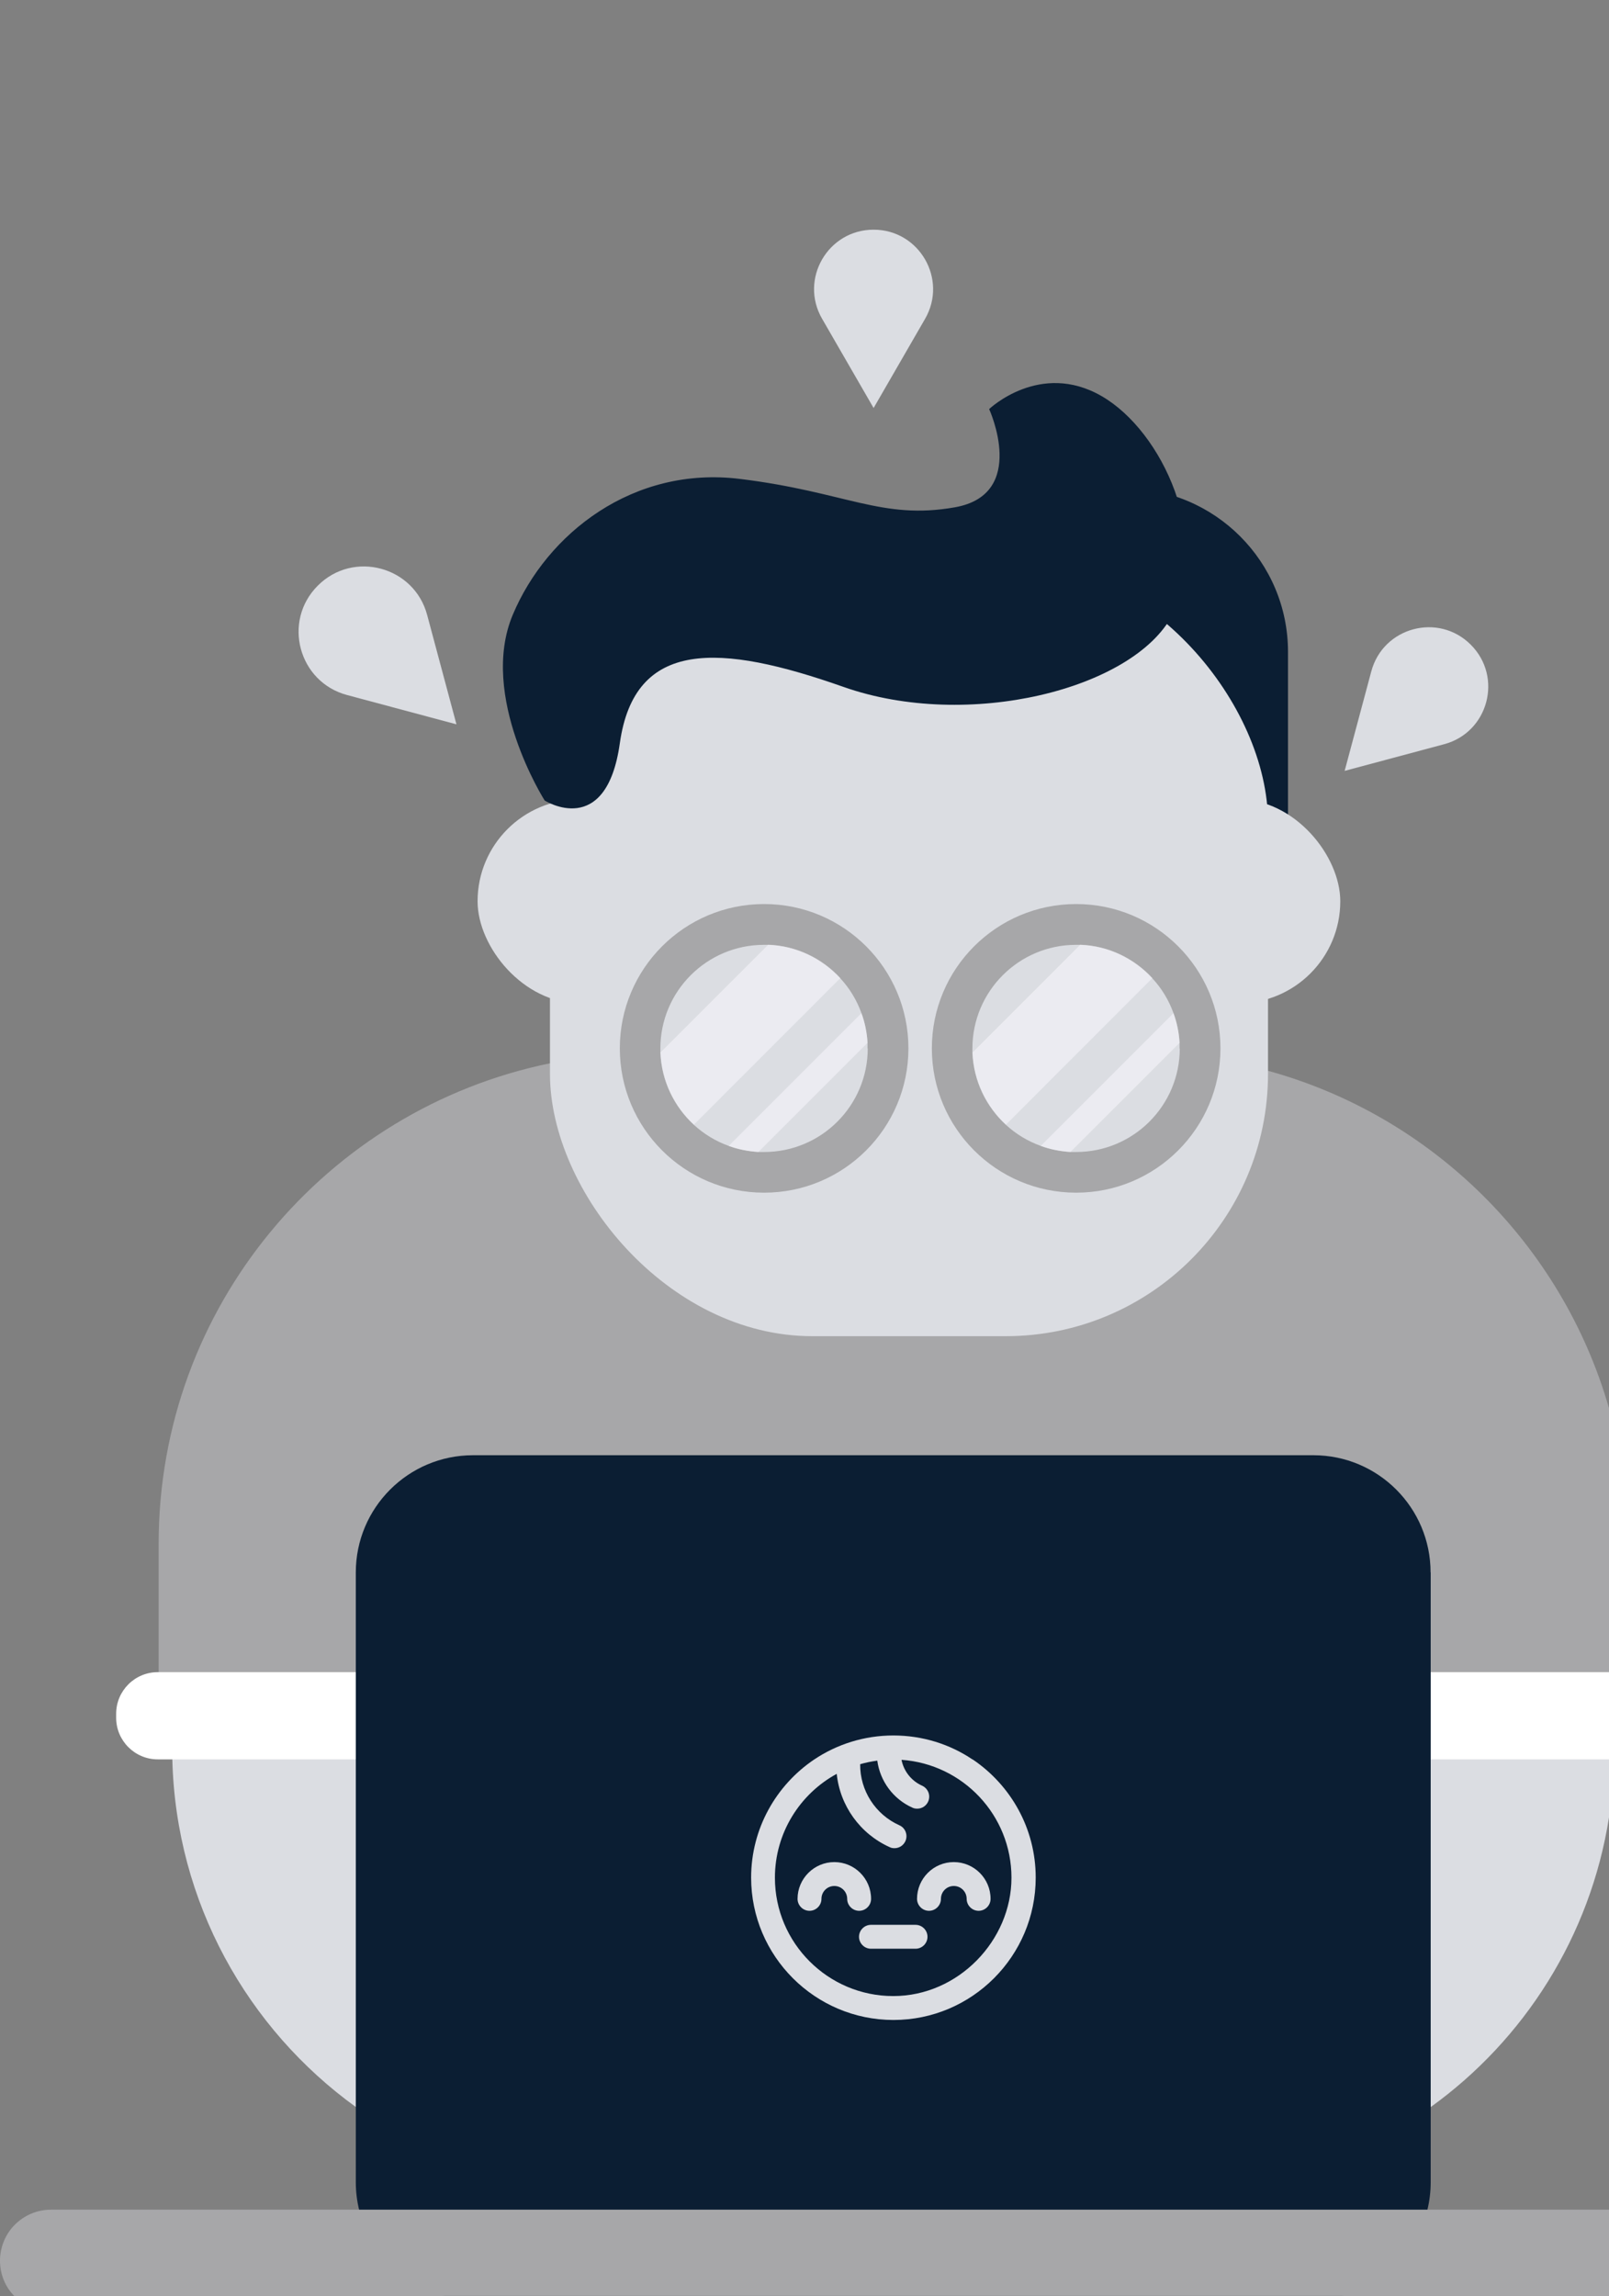 <?xml version="1.0" encoding="UTF-8"?><svg id="Layer_1" xmlns="http://www.w3.org/2000/svg" viewBox="0 0 140.05 199.83"><rect x="0" y="0" width="140.05" height="199.83" fill="#808080" stroke="none"/><defs><style>.cls-1{fill:none;}.cls-2{fill:#a7a7a9;}.cls-3{fill:#0b1e33;}.cls-4{fill:#fff;}.cls-5{fill:#dbdde2;}.cls-6{fill:#fcfbff;opacity:.5;}</style></defs><path class="cls-1" d="M624.06,51.64v224.38s0,.01,0,.01H50.61V51.64c0-16.52,13.39-29.92,29.92-29.92h513.61c16.53,0,29.92,13.4,29.92,29.92Z"/><path class="cls-5" d="M140.05,141.2v16.97c-1.63,10.36-7.38,19.35-15.52,25.21-6.33,4.58-14.11,7.28-22.53,7.28h-48.48c-8.43,0-16.21-2.7-22.54-7.28-9.43-6.81-15.67-17.79-15.98-30.26,0-.33,0-.66,0-1v-10.93h125.07Z"/><path class="cls-3" d="M96.4,42.5h1.48c7.85,0,14.23,6.38,14.23,14.23v15.9h-15.71v-30.13h0Z"/><path class="cls-2" d="M140.05,122.56v25.94H13.81v-14.16c0-20.62,14.62-37.81,34.06-41.8,1.99-.41,4.03-.68,6.1-.8.84-.05,1.68-.07,2.53-.07h42.51c.9,0,1.78.03,2.67.08.33.02.66.05.99.07,1.19.09,2.35.24,3.51.44,1.42.24,2.82.55,4.18.93,14.31,3.93,25.6,15.13,29.69,29.37Z"/><rect class="cls-5" x="41.57" y="69.56" width="75.09" height="17.76" rx="8.88" ry="8.88"/><rect class="cls-5" x="47.87" y="48.76" width="62.5" height="67.53" rx="22.83" ry="22.83"/><circle class="cls-2" cx="93.67" cy="91.24" r="12.56"/><path class="cls-5" d="M102.69,91.24c0,4.98-4.04,9.02-9.02,9.02-.17,0-.33,0-.5,0-.9-.06-1.77-.23-2.58-.53-1.14-.41-2.17-1.04-3.04-1.84-1.71-1.58-2.81-3.8-2.91-6.28,0-.12,0-.24,0-.36,0-4.98,4.04-9.02,9.02-9.02.12,0,.24,0,.36,0,2.48.09,4.7,1.2,6.27,2.9.81.87,1.44,1.9,1.85,3.04.3.81.48,1.68.53,2.58,0,.17,0,.33,0,.5Z"/><path class="cls-6" d="M100.3,85.13l-12.74,12.75c-1.71-1.58-2.81-3.8-2.91-6.28l9.38-9.38c2.48.09,4.7,1.2,6.27,2.9Z"/><path class="cls-6" d="M102.68,90.75l-9.51,9.51c-.9-.06-1.77-.23-2.58-.53l11.55-11.55c.3.81.48,1.68.53,2.58Z"/><path class="cls-4" d="M140.05,145.53v7.59H13.73c-2,0-3.62-1.63-3.62-3.62v-.35c0-2,1.63-3.62,3.62-3.62h126.32Z"/><path class="cls-3" d="M124.53,136.85v53.07c0,.83-.1,1.63-.29,2.41-.9,3.71-3.82,6.62-7.53,7.51H38.79c-3.71-.89-6.63-3.8-7.53-7.51-.19-.78-.29-1.58-.29-2.41v-53.07c0-5.63,4.57-10.2,10.2-10.2h73.15c5.63,0,10.2,4.57,10.2,10.2Z"/><path class="cls-5" d="M84.65,153.13c-1.97-1.33-4.35-2.09-6.89-2.09s-4.92.77-6.89,2.09c-3.31,2.23-5.49,6.01-5.49,10.28,0,6.83,5.56,12.39,12.39,12.39s12.38-5.56,12.38-12.39c0-4.28-2.18-8.05-5.48-10.28ZM77.75,173.72c-5.68,0-10.3-4.62-10.3-10.3,0-3.9,2.18-7.3,5.38-9.04.28,2.77,2.03,5.22,4.61,6.38.13.07.28.09.42.09.41,0,.78-.24.95-.62.23-.52,0-1.14-.52-1.37-2.1-.94-3.44-3.03-3.42-5.32.48-.14.98-.24,1.49-.31.24,1.78,1.38,3.34,3.05,4.09.14.07.28.09.43.09.41,0,.78-.24.95-.62.11-.25.12-.54.02-.8-.1-.25-.29-.46-.55-.58-.94-.42-1.6-1.27-1.79-2.25,5.34.37,9.57,4.82,9.57,10.26s-4.61,10.3-10.29,10.3Z"/><path class="cls-5" d="M75.82,165.26c0-1.77-1.44-3.2-3.2-3.2s-3.2,1.44-3.2,3.2c0,.57.47,1.04,1.04,1.04s1.04-.47,1.04-1.04c0-.62.5-1.12,1.12-1.12s1.12.5,1.12,1.12c0,.57.47,1.04,1.04,1.04s1.04-.47,1.04-1.04Z"/><path class="cls-5" d="M83.02,162.06c-1.77,0-3.2,1.44-3.2,3.2,0,.57.47,1.04,1.04,1.04s1.04-.47,1.04-1.04c0-.62.5-1.12,1.12-1.12s1.12.5,1.12,1.12c0,.57.47,1.04,1.04,1.04s1.04-.47,1.04-1.04c0-1.77-1.44-3.2-3.2-3.2Z"/><path class="cls-5" d="M79.69,167.52h-3.88c-.57,0-1.04.47-1.04,1.04s.47,1.04,1.04,1.04h3.88c.57,0,1.04-.47,1.04-1.04s-.47-1.04-1.04-1.04Z"/><path class="cls-3" d="M86.1,35.6s4.42-4.22,9.78-1.13,9.57,12.55,6.17,19.04c-3.4,6.48-17.8,10.08-28.61,6.28-10.8-3.81-18.21-4.21-19.49,4.9-1.18,8.39-6.54,4.98-6.54,4.98,0,0-5.76-9.06-2.78-16.16,2.98-7.1,10.5-12.97,19.76-11.83,9.26,1.13,12.35,3.6,18.73,2.47,6.38-1.13,2.98-8.54,2.98-8.54Z"/><path class="cls-5" d="M39.73,63.04l-2.55-9.52c-1.13-4.23-6.43-5.65-9.52-2.55h0c-3.1,3.1-1.68,8.39,2.55,9.52l9.52,2.55Z"/><path class="cls-5" d="M76.04,35.51l4.48-7.76c1.99-3.45-.5-7.76-4.48-7.76h0c-3.98,0-6.48,4.31-4.48,7.76l4.48,7.76Z"/><path class="cls-5" d="M117.04,67.09l8.66-2.32c3.85-1.03,5.14-5.84,2.32-8.66h0c-2.82-2.82-7.63-1.53-8.66,2.32l-2.32,8.66Z"/><path class="cls-2" d="M140.05,192.32v7.5s0,0,0,0H1.24c-.78-.79-1.24-1.88-1.24-3.07s.49-2.34,1.3-3.14c.8-.8,1.92-1.3,3.14-1.3h135.61Z"/><circle class="cls-2" cx="66.51" cy="91.24" r="12.56"/><path class="cls-5" d="M75.53,91.24c0,4.98-4.04,9.02-9.02,9.02-.17,0-.33,0-.5,0-.9-.06-1.77-.23-2.58-.53-1.14-.41-2.17-1.04-3.04-1.84-1.71-1.58-2.81-3.8-2.91-6.28,0-.12,0-.24,0-.36,0-4.98,4.04-9.02,9.02-9.02.12,0,.24,0,.36,0,2.48.09,4.7,1.2,6.27,2.9.81.87,1.44,1.9,1.85,3.04.3.81.48,1.68.53,2.58,0,.17,0,.33,0,.5Z"/><path class="cls-6" d="M73.14,85.13l-12.74,12.75c-1.71-1.58-2.81-3.8-2.91-6.28l9.38-9.38c2.48.09,4.7,1.2,6.27,2.9Z"/><path class="cls-6" d="M75.52,90.75l-9.51,9.51c-.9-.06-1.77-.23-2.58-.53l11.55-11.55c.3.81.48,1.68.53,2.58Z"/></svg>